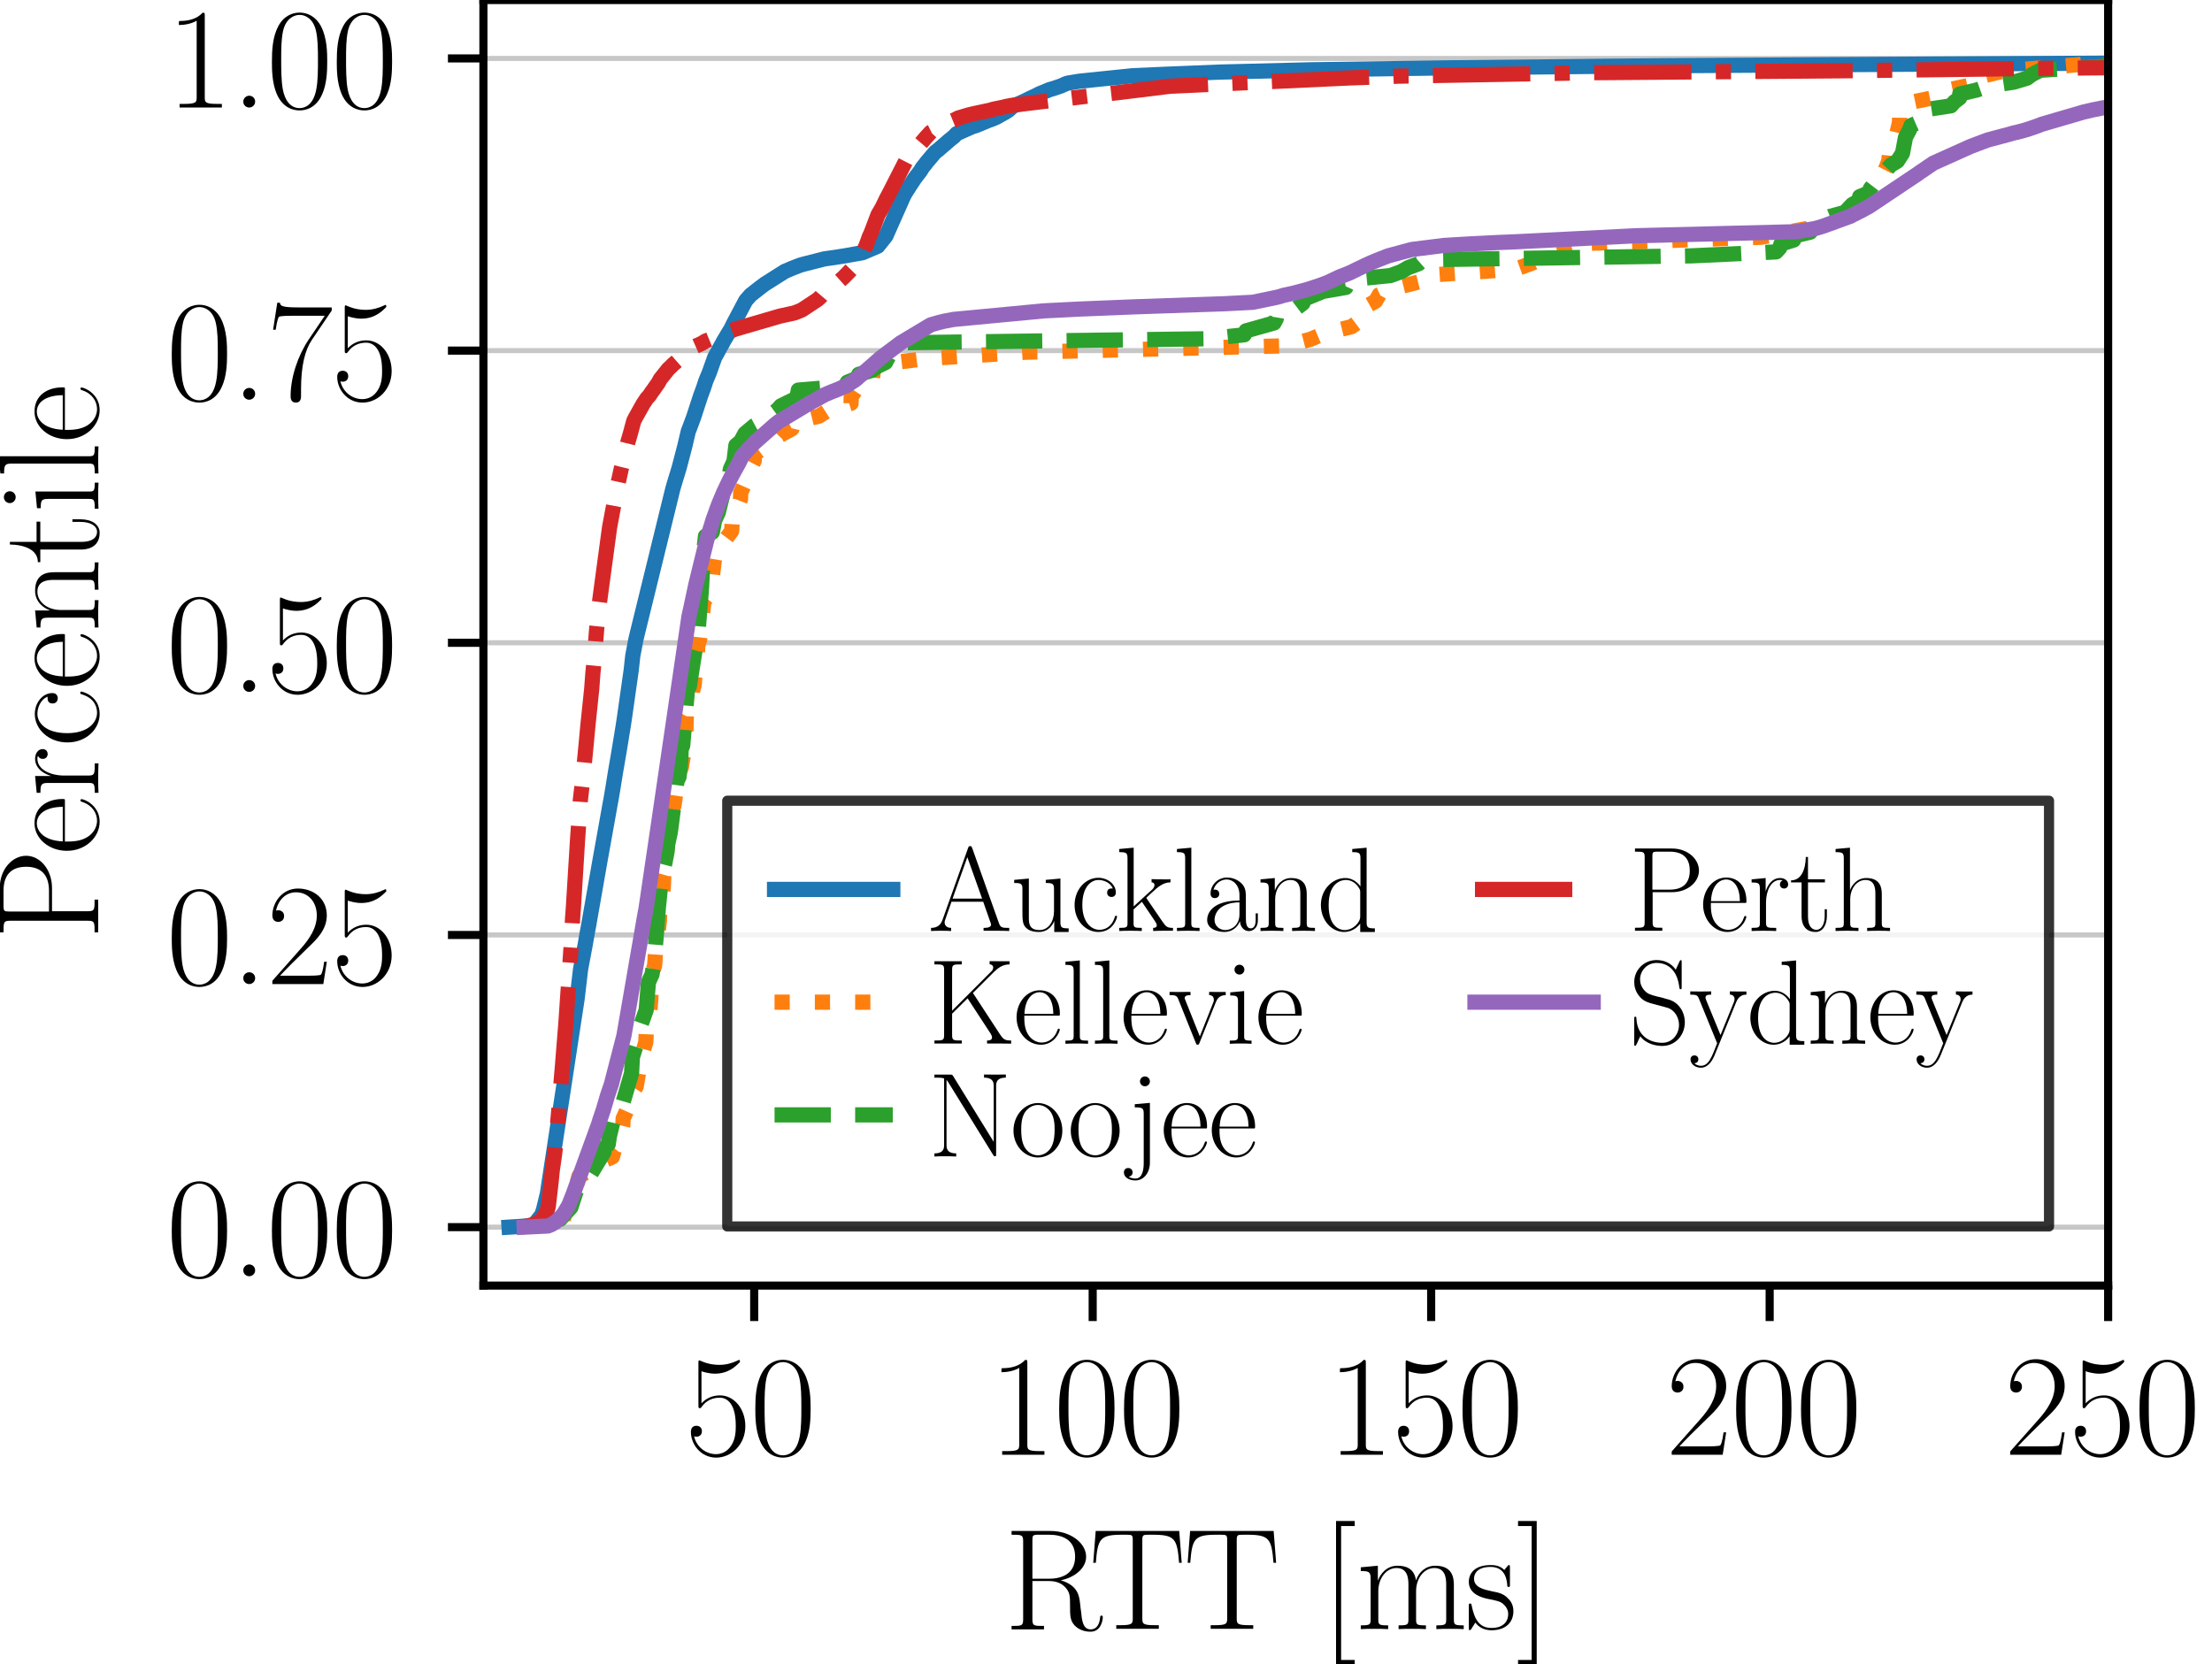 <?xml version="1.0" encoding="utf-8" standalone="no"?>
<!DOCTYPE svg PUBLIC "-//W3C//DTD SVG 1.1//EN"
  "http://www.w3.org/Graphics/SVG/1.1/DTD/svg11.dtd">
<svg xmlns:xlink="http://www.w3.org/1999/xlink" width="218.16pt" height="164.16pt" viewBox="0 0 218.16 164.16" xmlns="http://www.w3.org/2000/svg" version="1.1">
 <defs>
  <style type="text/css">*{stroke-linejoin: round; stroke-linecap: butt}</style>
 </defs>
 <g id="figure_1">
  <g id="patch_1">
   <path d="M 0 164.16 
L 218.16 164.16 
L 218.16 0 
L 0 0 
z
" style="fill: #ffffff"/>
  </g>
  <g id="axes_1">
   <g id="patch_2">
    <path d="M 47.677 126.814 
L 207.917 126.814 
L 207.917 0 
L 47.677 0 
z
" style="fill: #ffffff"/>
   </g>
   <g id="matplotlib.axis_1">
    <g id="xtick_1">
     <g id="line2d_1">
      <defs>
       <path id="m5bc3366f24" d="M 0 0 
L 0 3.5 
" style="stroke: #000000; stroke-width: 0.8"/>
      </defs>
      <g>
       <use xlink:href="#m5bc3366f24" x="74.384" y="126.814" style="stroke: #000000; stroke-width: 0.8"/>
      </g>
     </g>
     <g id="text_1">
      <!-- 50 -->
      <g transform="translate(67.555 143.5) scale(0.14 -0.14)">
       <defs>
        <path id="CMR17-35" d="M 730 3692 
C 794 3666 1056 3584 1325 3584 
C 1920 3584 2246 3911 2432 4100 
C 2432 4157 2432 4192 2394 4192 
C 2387 4192 2374 4192 2323 4163 
C 2099 4058 1837 3973 1517 3973 
C 1325 3973 1037 3999 723 4139 
C 653 4171 640 4171 634 4171 
C 602 4171 595 4164 595 4037 
L 595 2203 
C 595 2089 595 2057 659 2057 
C 691 2057 704 2070 736 2114 
C 941 2401 1222 2522 1542 2522 
C 1766 2522 2246 2382 2246 1289 
C 2246 1085 2246 715 2054 421 
C 1894 159 1645 25 1370 25 
C 947 25 518 320 403 814 
C 429 807 480 795 506 795 
C 589 795 749 840 749 1038 
C 749 1210 627 1280 506 1280 
C 358 1280 262 1190 262 1011 
C 262 454 704 -128 1382 -128 
C 2042 -128 2669 440 2669 1264 
C 2669 2030 2170 2624 1549 2624 
C 1222 2624 947 2503 730 2274 
L 730 3692 
z
" transform="scale(0.016)"/>
        <path id="CMR17-30" d="M 2688 2025 
C 2688 2416 2682 3080 2413 3591 
C 2176 4039 1798 4198 1466 4198 
C 1158 4198 768 4058 525 3597 
C 269 3118 243 2524 243 2025 
C 243 1661 250 1106 448 619 
C 723 -39 1216 -128 1466 -128 
C 1760 -128 2208 -7 2470 600 
C 2662 1042 2688 1559 2688 2025 
z
M 1466 -26 
C 1056 -26 813 325 723 812 
C 653 1188 653 1738 653 2096 
C 653 2588 653 2997 736 3387 
C 858 3929 1216 4096 1466 4096 
C 1728 4096 2067 3923 2189 3400 
C 2272 3036 2278 2607 2278 2096 
C 2278 1680 2278 1169 2202 792 
C 2067 95 1690 -26 1466 -26 
z
" transform="scale(0.016)"/>
       </defs>
       <use xlink:href="#CMR17-35" transform="scale(0.996)"/>
       <use xlink:href="#CMR17-30" transform="translate(45.69 0) scale(0.996)"/>
      </g>
     </g>
    </g>
    <g id="xtick_2">
     <g id="line2d_2">
      <g>
       <use xlink:href="#m5bc3366f24" x="107.767" y="126.814" style="stroke: #000000; stroke-width: 0.8"/>
      </g>
     </g>
     <g id="text_2">
      <!-- 100 -->
      <g transform="translate(97.524 143.5) scale(0.14 -0.14)">
       <defs>
        <path id="CMR17-31" d="M 1702 4058 
C 1702 4192 1696 4192 1606 4192 
C 1357 3916 979 3827 621 3827 
C 602 3827 570 3827 563 3808 
C 557 3795 557 3782 557 3648 
C 755 3648 1088 3686 1344 3839 
L 1344 461 
C 1344 236 1331 160 781 160 
L 589 160 
L 589 0 
C 896 0 1216 0 1523 0 
C 1830 0 2150 0 2458 0 
L 2458 160 
L 2266 160 
C 1715 160 1702 230 1702 458 
L 1702 4058 
z
" transform="scale(0.016)"/>
       </defs>
       <use xlink:href="#CMR17-31" transform="scale(0.996)"/>
       <use xlink:href="#CMR17-30" transform="translate(45.69 0) scale(0.996)"/>
       <use xlink:href="#CMR17-30" transform="translate(91.381 0) scale(0.996)"/>
      </g>
     </g>
    </g>
    <g id="xtick_3">
     <g id="line2d_3">
      <g>
       <use xlink:href="#m5bc3366f24" x="141.15" y="126.814" style="stroke: #000000; stroke-width: 0.8"/>
      </g>
     </g>
     <g id="text_3">
      <!-- 150 -->
      <g transform="translate(130.908 143.5) scale(0.14 -0.14)">
       <use xlink:href="#CMR17-31" transform="scale(0.996)"/>
       <use xlink:href="#CMR17-35" transform="translate(45.69 0) scale(0.996)"/>
       <use xlink:href="#CMR17-30" transform="translate(91.381 0) scale(0.996)"/>
      </g>
     </g>
    </g>
    <g id="xtick_4">
     <g id="line2d_4">
      <g>
       <use xlink:href="#m5bc3366f24" x="174.534" y="126.814" style="stroke: #000000; stroke-width: 0.8"/>
      </g>
     </g>
     <g id="text_4">
      <!-- 200 -->
      <g transform="translate(164.291 143.5) scale(0.14 -0.14)">
       <defs>
        <path id="CMR17-32" d="M 2669 989 
L 2554 989 
C 2490 536 2438 459 2413 420 
C 2381 369 1920 369 1830 369 
L 602 369 
C 832 619 1280 1072 1824 1597 
C 2214 1967 2669 2402 2669 3035 
C 2669 3790 2067 4224 1395 4224 
C 691 4224 262 3604 262 3030 
C 262 2780 448 2748 525 2748 
C 589 2748 781 2787 781 3010 
C 781 3207 614 3264 525 3264 
C 486 3264 448 3258 422 3245 
C 544 3790 915 4058 1306 4058 
C 1862 4058 2227 3617 2227 3035 
C 2227 2479 1901 2000 1536 1584 
L 262 146 
L 262 0 
L 2515 0 
L 2669 989 
z
" transform="scale(0.016)"/>
       </defs>
       <use xlink:href="#CMR17-32" transform="scale(0.996)"/>
       <use xlink:href="#CMR17-30" transform="translate(45.69 0) scale(0.996)"/>
       <use xlink:href="#CMR17-30" transform="translate(91.381 0) scale(0.996)"/>
      </g>
     </g>
    </g>
    <g id="xtick_5">
     <g id="line2d_5">
      <g>
       <use xlink:href="#m5bc3366f24" x="207.917" y="126.814" style="stroke: #000000; stroke-width: 0.8"/>
      </g>
     </g>
     <g id="text_5">
      <!-- 250 -->
      <g transform="translate(197.675 143.5) scale(0.14 -0.14)">
       <use xlink:href="#CMR17-32" transform="scale(0.996)"/>
       <use xlink:href="#CMR17-35" transform="translate(45.69 0) scale(0.996)"/>
       <use xlink:href="#CMR17-30" transform="translate(91.381 0) scale(0.996)"/>
      </g>
     </g>
    </g>
    <g id="text_6">
     <!-- RTT [ms] -->
     <g transform="translate(99.024 160.673) scale(0.14 -0.14)">
      <defs>
       <path id="CMR17-52" d="M 2509 2146 
C 3117 2268 3629 2676 3629 3186 
C 3629 3785 2950 4326 2054 4326 
L 333 4326 
L 333 4160 
C 774 4160 845 4160 845 3873 
L 845 415 
C 845 128 774 128 333 128 
L 333 -26 
C 518 -26 851 -26 1050 -26 
C 1248 -26 1581 -26 1766 -26 
L 1766 128 
C 1325 128 1254 128 1254 417 
L 1254 2112 
L 2003 2112 
C 2368 2112 2573 1964 2662 1881 
C 2918 1632 2918 1459 2918 1024 
C 2918 595 2918 377 3110 160 
C 3354 -102 3680 -128 3821 -128 
C 4294 -128 4365 396 4365 503 
C 4365 540 4365 585 4307 585 
C 4256 585 4250 547 4250 522 
C 4218 112 4032 -26 3834 -26 
C 3482 -26 3443 375 3405 764 
C 3386 898 3373 993 3360 1133 
C 3322 1452 3270 1917 2509 2146 
z
M 1984 2214 
L 1254 2214 
L 1254 3913 
C 1254 4129 1267 4160 1523 4160 
L 1990 4160 
C 2522 4160 3142 3977 3142 3190 
C 3142 2372 2464 2214 1984 2214 
z
" transform="scale(0.016)"/>
       <path id="CMR17-54" d="M 3981 4326 
L 288 4326 
L 179 2918 
L 294 2918 
C 378 3976 467 4160 1453 4160 
C 1568 4160 1754 4160 1805 4154 
C 1926 4135 1926 4058 1926 3912 
L 1926 459 
C 1926 230 1907 160 1376 160 
L 1197 160 
L 1197 0 
C 1504 0 1824 0 2138 0 
C 2451 0 2771 0 3078 0 
L 3078 160 
L 2899 160 
C 2368 160 2349 230 2349 459 
L 2349 3912 
C 2349 4052 2349 4129 2464 4154 
C 2515 4160 2701 4160 2816 4160 
C 3795 4160 3891 3976 3974 2918 
L 4090 2918 
L 3981 4326 
z
" transform="scale(0.016)"/>
       <path id="CMR17-5b" d="M 1504 -1600 
L 1504 -1377 
L 902 -1377 
L 902 4544 
L 1504 4544 
L 1504 4767 
L 678 4767 
L 678 -1600 
L 1504 -1600 
z
" transform="scale(0.016)"/>
       <path id="CMR17-6d" d="M 4326 1933 
C 4326 2252 4269 2790 3507 2790 
C 3072 2790 2771 2496 2656 2151 
L 2650 2151 
C 2573 2676 2195 2790 1837 2790 
C 1331 2790 1069 2400 973 2144 
L 966 2144 
L 966 2790 
L 211 2720 
L 211 2554 
C 589 2554 646 2515 646 2208 
L 646 428 
C 646 184 621 153 211 153 
L 211 -13 
C 365 0 646 0 813 0 
C 979 0 1267 0 1421 -13 
L 1421 153 
C 1011 153 986 178 986 428 
L 986 1658 
C 986 2247 1344 2688 1792 2688 
C 2266 2688 2317 2266 2317 1958 
L 2317 428 
C 2317 184 2291 153 1882 153 
L 1882 -13 
C 2035 0 2317 0 2483 0 
C 2650 0 2938 0 3091 -13 
L 3091 153 
C 2682 153 2656 178 2656 428 
L 2656 1658 
C 2656 2247 3014 2688 3462 2688 
C 3936 2688 3987 2266 3987 1958 
L 3987 428 
C 3987 184 3962 153 3552 153 
L 3552 -13 
C 3706 0 3987 0 4154 0 
C 4320 0 4608 0 4762 -13 
L 4762 153 
C 4352 153 4326 178 4326 428 
L 4326 1933 
z
" transform="scale(0.016)"/>
       <path id="CMR17-73" d="M 1978 2697 
C 1978 2813 1971 2819 1933 2819 
C 1907 2819 1901 2813 1824 2717 
C 1805 2691 1747 2626 1728 2601 
C 1523 2819 1235 2819 1126 2819 
C 416 2819 160 2447 160 2076 
C 160 1498 813 1365 998 1325 
C 1402 1243 1542 1217 1677 1101 
C 1760 1025 1901 884 1901 654 
C 1901 384 1747 38 1158 38 
C 602 38 403 460 288 1021 
C 269 1110 269 1117 218 1117 
C 166 1117 160 1110 160 983 
L 160 63 
C 160 -51 166 -58 205 -58 
C 237 -58 243 -51 275 0 
C 314 57 410 211 448 276 
C 576 103 800 -64 1158 -64 
C 1792 -64 2131 283 2131 784 
C 2131 1112 1958 1285 1875 1362 
C 1683 1561 1459 1606 1190 1657 
C 838 1735 390 1825 390 2217 
C 390 2383 480 2737 1126 2737 
C 1811 2737 1850 2094 1862 1888 
C 1869 1856 1901 1849 1920 1849 
C 1978 1849 1978 1869 1978 1978 
L 1978 2697 
z
" transform="scale(0.016)"/>
       <path id="CMR17-5d" d="M 915 4767 
L 90 4767 
L 90 4544 
L 691 4544 
L 691 -1377 
L 90 -1377 
L 90 -1600 
L 915 -1600 
L 915 4767 
z
" transform="scale(0.016)"/>
      </defs>
      <use xlink:href="#CMR17-52" transform="scale(0.996)"/>
      <use xlink:href="#CMR17-54" transform="translate(59.984 0) scale(0.996)"/>
      <use xlink:href="#CMR17-54" transform="translate(126.494 0) scale(0.996)"/>
      <use xlink:href="#CMR17-5b" transform="translate(223.08 0) scale(0.996)"/>
      <use xlink:href="#CMR17-6d" transform="translate(247.951 0) scale(0.996)"/>
      <use xlink:href="#CMR17-73" transform="translate(324.87 0) scale(0.996)"/>
      <use xlink:href="#CMR17-5d" transform="translate(360.672 0) scale(0.996)"/>
     </g>
    </g>
   </g>
   <g id="matplotlib.axis_2">
    <g id="ytick_1">
     <g id="line2d_6">
      <path d="M 47.677 121.05 
L 207.917 121.05 
" clip-path="url(#p856ec6beb1)" style="fill: none; stroke: #b0b0b0; stroke-opacity: 0.7; stroke-width: 0.5; stroke-linecap: square"/>
     </g>
     <g id="line2d_7">
      <defs>
       <path id="m145d7f5773" d="M 0 0 
L -3.5 0 
" style="stroke: #000000; stroke-width: 0.8"/>
      </defs>
      <g>
       <use xlink:href="#m145d7f5773" x="47.677" y="121.05" style="stroke: #000000; stroke-width: 0.8"/>
      </g>
     </g>
     <g id="text_7">
      <!-- 0.00 -->
      <g transform="translate(16.398 125.893) scale(0.14 -0.14)">
       <defs>
        <path id="CMR17-2e" d="M 1062 261 
C 1062 420 934 522 800 522 
C 672 522 538 420 538 261 
C 538 102 666 0 800 0 
C 928 0 1062 102 1062 261 
z
" transform="scale(0.016)"/>
       </defs>
       <use xlink:href="#CMR17-30" transform="scale(0.996)"/>
       <use xlink:href="#CMR17-2e" transform="translate(45.69 0) scale(0.996)"/>
       <use xlink:href="#CMR17-30" transform="translate(70.562 0) scale(0.996)"/>
       <use xlink:href="#CMR17-30" transform="translate(116.252 0) scale(0.996)"/>
      </g>
     </g>
    </g>
    <g id="ytick_2">
     <g id="line2d_8">
      <path d="M 47.677 92.229 
L 207.917 92.229 
" clip-path="url(#p856ec6beb1)" style="fill: none; stroke: #b0b0b0; stroke-opacity: 0.7; stroke-width: 0.5; stroke-linecap: square"/>
     </g>
     <g id="line2d_9">
      <g>
       <use xlink:href="#m145d7f5773" x="47.677" y="92.229" style="stroke: #000000; stroke-width: 0.8"/>
      </g>
     </g>
     <g id="text_8">
      <!-- 0.25 -->
      <g transform="translate(16.398 97.072) scale(0.14 -0.14)">
       <use xlink:href="#CMR17-30" transform="scale(0.996)"/>
       <use xlink:href="#CMR17-2e" transform="translate(45.69 0) scale(0.996)"/>
       <use xlink:href="#CMR17-32" transform="translate(70.562 0) scale(0.996)"/>
       <use xlink:href="#CMR17-35" transform="translate(116.252 0) scale(0.996)"/>
      </g>
     </g>
    </g>
    <g id="ytick_3">
     <g id="line2d_10">
      <path d="M 47.677 63.407 
L 207.917 63.407 
" clip-path="url(#p856ec6beb1)" style="fill: none; stroke: #b0b0b0; stroke-opacity: 0.7; stroke-width: 0.5; stroke-linecap: square"/>
     </g>
     <g id="line2d_11">
      <g>
       <use xlink:href="#m145d7f5773" x="47.677" y="63.407" style="stroke: #000000; stroke-width: 0.8"/>
      </g>
     </g>
     <g id="text_9">
      <!-- 0.50 -->
      <g transform="translate(16.398 68.25) scale(0.14 -0.14)">
       <use xlink:href="#CMR17-30" transform="scale(0.996)"/>
       <use xlink:href="#CMR17-2e" transform="translate(45.69 0) scale(0.996)"/>
       <use xlink:href="#CMR17-35" transform="translate(70.562 0) scale(0.996)"/>
       <use xlink:href="#CMR17-30" transform="translate(116.252 0) scale(0.996)"/>
      </g>
     </g>
    </g>
    <g id="ytick_4">
     <g id="line2d_12">
      <path d="M 47.677 34.586 
L 207.917 34.586 
" clip-path="url(#p856ec6beb1)" style="fill: none; stroke: #b0b0b0; stroke-opacity: 0.7; stroke-width: 0.5; stroke-linecap: square"/>
     </g>
     <g id="line2d_13">
      <g>
       <use xlink:href="#m145d7f5773" x="47.677" y="34.586" style="stroke: #000000; stroke-width: 0.8"/>
      </g>
     </g>
     <g id="text_10">
      <!-- 0.75 -->
      <g transform="translate(16.398 39.429) scale(0.14 -0.14)">
       <defs>
        <path id="CMR17-37" d="M 2886 3941 
L 2886 4081 
L 1382 4081 
C 634 4081 621 4165 595 4288 
L 480 4288 
L 294 3094 
L 410 3094 
C 429 3215 474 3540 550 3661 
C 589 3712 1062 3712 1171 3712 
L 2579 3712 
L 1869 2661 
C 1395 1954 1069 999 1069 165 
C 1069 89 1069 -128 1299 -128 
C 1530 -128 1530 89 1530 171 
L 1530 465 
C 1530 1508 1709 2196 2003 2636 
L 2886 3941 
z
" transform="scale(0.016)"/>
       </defs>
       <use xlink:href="#CMR17-30" transform="scale(0.996)"/>
       <use xlink:href="#CMR17-2e" transform="translate(45.69 0) scale(0.996)"/>
       <use xlink:href="#CMR17-37" transform="translate(70.562 0) scale(0.996)"/>
       <use xlink:href="#CMR17-35" transform="translate(116.252 0) scale(0.996)"/>
      </g>
     </g>
    </g>
    <g id="ytick_5">
     <g id="line2d_14">
      <path d="M 47.677 5.764 
L 207.917 5.764 
" clip-path="url(#p856ec6beb1)" style="fill: none; stroke: #b0b0b0; stroke-opacity: 0.7; stroke-width: 0.5; stroke-linecap: square"/>
     </g>
     <g id="line2d_15">
      <g>
       <use xlink:href="#m145d7f5773" x="47.677" y="5.764" style="stroke: #000000; stroke-width: 0.8"/>
      </g>
     </g>
     <g id="text_11">
      <!-- 1.00 -->
      <g transform="translate(16.398 10.607) scale(0.14 -0.14)">
       <use xlink:href="#CMR17-31" transform="scale(0.996)"/>
       <use xlink:href="#CMR17-2e" transform="translate(45.69 0) scale(0.996)"/>
       <use xlink:href="#CMR17-30" transform="translate(70.562 0) scale(0.996)"/>
       <use xlink:href="#CMR17-30" transform="translate(116.252 0) scale(0.996)"/>
      </g>
     </g>
    </g>
    <g id="text_12">
     <!-- Percentile -->
     <g transform="translate(9.686 92.712) rotate(-90) scale(0.14 -0.14)">
      <defs>
       <path id="CMR17-50" d="M 1267 2042 
L 2291 2042 
C 3117 2042 3718 2578 3718 3184 
C 3718 3791 3130 4352 2291 4352 
L 333 4352 
L 333 4186 
C 774 4186 845 4186 845 3899 
L 845 446 
C 845 160 774 160 333 160 
L 333 0 
C 518 0 858 0 1056 0 
C 1254 0 1594 0 1779 0 
L 1779 160 
C 1338 160 1267 160 1267 446 
L 1267 2042 
z
M 1254 2176 
L 1254 3938 
C 1254 4155 1267 4186 1523 4186 
L 2170 4186 
C 2995 4186 3232 3714 3232 3184 
C 3232 2604 2950 2176 2170 2176 
L 1254 2176 
z
" transform="scale(0.016)"/>
       <path id="CMR17-65" d="M 2438 1472 
C 2464 1498 2464 1511 2464 1576 
C 2464 2238 2118 2816 1389 2816 
C 710 2816 173 2169 173 1383 
C 173 551 781 -64 1459 -64 
C 2176 -64 2458 607 2458 740 
C 2458 784 2419 784 2406 784 
C 2362 784 2355 771 2330 696 
C 2189 265 1837 51 1504 51 
C 1229 51 954 203 781 480 
C 582 803 582 1176 582 1472 
L 2438 1472 
z
M 589 1568 
C 634 2505 1126 2714 1382 2714 
C 1818 2714 2112 2297 2118 1568 
L 589 1568 
z
" transform="scale(0.016)"/>
       <path id="CMR17-72" d="M 960 1497 
C 960 2112 1222 2688 1702 2688 
C 1747 2688 1792 2682 1837 2662 
C 1837 2662 1696 2617 1696 2452 
C 1696 2298 1818 2234 1914 2234 
C 1990 2234 2131 2279 2131 2458 
C 2131 2663 1926 2790 1709 2790 
C 1222 2790 1011 2317 947 2093 
L 941 2093 
L 941 2790 
L 198 2720 
L 198 2554 
C 576 2554 634 2515 634 2208 
L 634 428 
C 634 184 608 153 198 153 
L 198 -13 
C 352 0 646 0 813 0 
C 998 0 1325 0 1498 -13 
L 1498 153 
C 1037 153 960 153 960 440 
L 960 1497 
z
" transform="scale(0.016)"/>
       <path id="CMR17-63" d="M 2234 2240 
C 2112 2240 1933 2240 1933 2017 
C 1933 1838 2080 1787 2163 1787 
C 2208 1787 2394 1807 2394 2024 
C 2394 2467 1958 2803 1466 2803 
C 787 2803 211 2178 211 1363 
C 211 516 813 -64 1466 -64 
C 2259 -64 2458 677 2458 748 
C 2458 774 2451 793 2406 793 
C 2362 793 2355 787 2330 703 
C 2163 180 1798 51 1523 51 
C 1114 51 621 427 621 1369 
C 621 2338 1094 2688 1472 2688 
C 1722 2688 2093 2573 2234 2240 
z
" transform="scale(0.016)"/>
       <path id="CMR17-6e" d="M 2656 1933 
C 2656 2259 2592 2790 1837 2790 
C 1331 2790 1069 2400 973 2144 
L 966 2144 
L 966 2790 
L 211 2720 
L 211 2554 
C 589 2554 646 2515 646 2208 
L 646 428 
C 646 184 621 153 211 153 
L 211 -13 
C 365 0 646 0 813 0 
C 979 0 1267 0 1421 -13 
L 1421 153 
C 1011 153 986 178 986 428 
L 986 1658 
C 986 2247 1344 2688 1792 2688 
C 2266 2688 2317 2266 2317 1958 
L 2317 428 
C 2317 184 2291 153 1882 153 
L 1882 -13 
C 2035 0 2317 0 2483 0 
C 2650 0 2938 0 3091 -13 
L 3091 153 
C 2682 153 2656 178 2656 428 
L 2656 1933 
z
" transform="scale(0.016)"/>
       <path id="CMR17-74" d="M 966 2560 
L 1862 2560 
L 1862 2725 
L 966 2725 
L 966 3904 
L 851 3904 
C 838 3245 614 2668 70 2668 
L 70 2560 
L 627 2560 
L 627 771 
C 627 650 627 -64 1370 -64 
C 1747 -64 1965 306 1965 777 
L 1965 1140 
L 1850 1140 
L 1850 783 
C 1850 344 1677 51 1408 51 
C 1222 51 966 178 966 758 
L 966 2560 
z
" transform="scale(0.016)"/>
       <path id="CMR17-69" d="M 992 3909 
C 992 4049 877 4170 730 4170 
C 589 4170 467 4056 467 3909 
C 467 3769 582 3648 730 3648 
C 870 3648 992 3763 992 3909 
z
M 243 2706 
L 243 2541 
C 602 2541 653 2502 653 2197 
L 653 427 
C 653 184 627 153 218 153 
L 218 -13 
C 371 0 646 0 806 0 
C 960 0 1222 0 1370 -13 
L 1370 153 
C 992 153 979 191 979 420 
L 979 2776 
L 243 2706 
z
" transform="scale(0.016)"/>
       <path id="CMR17-6c" d="M 979 4396 
L 218 4326 
L 218 4160 
C 595 4160 653 4122 653 3817 
L 653 426 
C 653 184 627 153 218 153 
L 218 -13 
C 371 0 653 0 813 0 
C 979 0 1261 0 1414 -13 
L 1414 153 
C 1005 153 979 178 979 426 
L 979 4396 
z
" transform="scale(0.016)"/>
      </defs>
      <use xlink:href="#CMR17-50" transform="scale(0.996)"/>
      <use xlink:href="#CMR17-65" transform="translate(59.984 0) scale(0.996)"/>
      <use xlink:href="#CMR17-72" transform="translate(100.47 0) scale(0.996)"/>
      <use xlink:href="#CMR17-63" transform="translate(135.75 0) scale(0.996)"/>
      <use xlink:href="#CMR17-65" transform="translate(176.236 0) scale(0.996)"/>
      <use xlink:href="#CMR17-6e" transform="translate(216.722 0) scale(0.996)"/>
      <use xlink:href="#CMR17-74" transform="translate(265.015 0) scale(0.996)"/>
      <use xlink:href="#CMR17-69" transform="translate(300.295 0) scale(0.996)"/>
      <use xlink:href="#CMR17-6c" transform="translate(325.166 0) scale(0.996)"/>
      <use xlink:href="#CMR17-65" transform="translate(350.037 0) scale(0.996)"/>
     </g>
    </g>
   </g>
   <g id="line2d_16">
    <path d="M 50.206 121.049 
L 52.03 120.932 
L 52.706 120.766 
L 53.427 119.848 
L 53.597 119.355 
L 53.981 117.775 
L 56.92 98.505 
L 57.26 95.602 
L 57.703 93.255 
L 57.948 91.849 
L 58.033 91.413 
L 59.198 84.76 
L 59.235 84.562 
L 60.204 79.153 
L 60.283 78.73 
L 60.469 77.625 
L 60.688 76.262 
L 60.756 75.86 
L 61.055 74.12 
L 61.461 71.638 
L 61.57 70.926 
L 62.254 66.103 
L 62.406 64.709 
L 62.708 63.113 
L 62.828 62.602 
L 66.358 48.218 
L 66.553 47.549 
L 66.784 46.799 
L 66.997 46.093 
L 67.543 43.998 
L 67.885 42.544 
L 67.962 42.354 
L 68.416 41.139 
L 68.838 39.843 
L 69.112 39.008 
L 69.307 38.485 
L 69.4 38.227 
L 69.615 37.571 
L 69.691 37.386 
L 69.87 36.959 
L 69.982 36.682 
L 70.151 36.2 
L 70.492 35.246 
L 70.712 34.854 
L 70.916 34.465 
L 71.067 34.194 
L 71.221 33.932 
L 71.349 33.679 
L 71.941 32.687 
L 72.045 32.533 
L 72.26 32.105 
L 72.359 31.899 
L 73.554 29.642 
L 73.874 29.283 
L 74.027 29.102 
L 74.241 28.942 
L 74.396 28.815 
L 74.876 28.437 
L 75.065 28.295 
L 75.427 28.022 
L 77.404 26.769 
L 77.826 26.593 
L 78.081 26.48 
L 78.88 26.17 
L 79.146 26.088 
L 81.324 25.534 
L 82.3 25.398 
L 83.109 25.27 
L 85.066 24.93 
L 86.571 24.285 
L 87.37 23.282 
L 89.094 19.394 
L 89.257 19.079 
L 89.731 18.334 
L 89.817 18.198 
L 90.236 17.571 
L 90.369 17.395 
L 90.683 16.99 
L 90.79 16.843 
L 90.977 16.534 
L 91.273 16.167 
L 91.389 16.009 
L 92.244 15 
L 92.463 14.841 
L 93.269 14.149 
L 93.43 14.009 
L 93.639 13.826 
L 94.09 13.466 
L 94.346 13.186 
L 95.871 12.505 
L 96.288 12.373 
L 97.081 12.051 
L 97.43 11.899 
L 97.836 11.758 
L 98.239 11.585 
L 99.178 11.061 
L 99.452 10.884 
L 99.778 10.589 
L 99.929 10.473 
L 100.548 10.197 
L 101.078 9.958 
L 101.461 9.764 
L 101.617 9.689 
L 102.311 9.366 
L 102.444 9.284 
L 103.492 8.848 
L 103.947 8.715 
L 104.62 8.486 
L 105.104 8.271 
L 105.325 8.199 
L 106.432 8.015 
L 111.656 7.475 
L 114.957 7.325 
L 120.251 7.112 
L 128.755 6.899 
L 129.289 6.885 
L 143.112 6.689 
L 160.291 6.519 
L 164.147 6.485 
L 190.599 6.322 
L 190.6 6.321 
L 207.979 6.227 
L 207.979 6.227 
" clip-path="url(#p856ec6beb1)" style="fill: none; stroke: #1f77b4; stroke-width: 1.5; stroke-linecap: square"/>
   </g>
   <g id="line2d_17">
    <path d="M 55.569 120.42 
L 55.606 119.79 
L 55.994 119.16 
L 56.435 117.27 
L 56.938 116.64 
L 57.106 116.01 
L 58.396 115.38 
L 59.006 114.75 
L 60.4 114.12 
L 60.574 113.49 
L 61.092 112.86 
L 61.108 112.23 
L 61.432 110.97 
L 61.456 110.34 
L 62.018 109.081 
L 62.286 108.451 
L 62.32 107.821 
L 62.744 107.191 
L 63.17 104.671 
L 63.515 103.411 
L 63.698 102.781 
L 63.746 101.521 
L 63.888 100.891 
L 63.912 100.261 
L 64.107 99.631 
L 64.369 95.851 
L 64.567 95.221 
L 64.646 93.961 
L 64.826 93.331 
L 64.831 92.701 
L 65.038 90.811 
L 65.07 89.551 
L 65.232 88.921 
L 65.239 88.291 
L 65.412 87.661 
L 65.467 86.401 
L 65.649 85.771 
L 65.797 83.881 
L 65.9 81.992 
L 66.107 81.362 
L 66.192 80.102 
L 66.47 79.472 
L 66.937 76.322 
L 67.202 75.692 
L 67.618 73.172 
L 67.687 70.652 
L 68.023 70.022 
L 68.175 69.392 
L 68.313 68.132 
L 68.475 67.502 
L 68.593 65.612 
L 68.795 64.352 
L 68.809 63.722 
L 69.004 63.092 
L 69.43 59.312 
L 69.928 58.682 
L 70.121 58.052 
L 70.414 55.532 
L 70.521 54.903 
L 70.753 54.273 
L 72.16 52.383 
L 72.235 51.123 
L 72.394 50.493 
L 72.792 49.863 
L 73.038 49.233 
L 73.048 48.603 
L 73.329 47.973 
L 73.41 47.343 
L 74.384 45.453 
L 74.406 44.823 
L 75.256 44.193 
L 76.335 43.563 
L 76.942 42.933 
L 78.102 42.303 
L 78.251 41.673 
L 80.779 41.043 
L 81.761 40.413 
L 83.938 39.783 
L 83.947 39.153 
L 84.361 38.523 
L 84.423 37.893 
L 86.054 37.263 
L 86.207 36.003 
L 91.344 35.373 
L 101.188 34.743 
L 126.73 34.113 
L 129.211 33.483 
L 130.701 32.853 
L 133.308 32.223 
L 134.149 31.593 
L 134.192 30.963 
L 134.555 30.333 
L 135.671 29.703 
L 136.025 29.073 
L 137.425 28.443 
L 139.937 27.813 
L 140.337 27.184 
L 149.44 26.554 
L 151.193 25.924 
L 152.568 25.294 
L 155.756 24.664 
L 155.82 24.034 
L 173.677 23.404 
L 180.322 22.144 
L 181.671 21.514 
L 182.274 20.884 
L 183.117 20.254 
L 184.859 19.624 
L 185.096 18.364 
L 186.055 16.474 
L 186.285 15.844 
L 186.346 15.214 
L 186.864 14.584 
L 186.892 13.954 
L 187.341 12.064 
L 187.346 11.434 
L 187.558 10.804 
L 188.078 10.174 
L 191.109 9.544 
L 191.868 8.914 
L 194.88 8.284 
L 194.931 7.654 
L 197.528 7.024 
L 204.783 6.394 
L 210.743 5.764 
L 210.743 5.764 
" clip-path="url(#p856ec6beb1)" style="fill: none; stroke-dasharray: 1.5,2.475; stroke-dashoffset: 0; stroke: #ff7f0e; stroke-width: 1.5"/>
   </g>
   <g id="line2d_18">
    <path d="M 53.003 120.661 
L 55.244 120.271 
L 56.302 119.103 
L 56.944 117.155 
L 58.046 116.376 
L 58.157 115.987 
L 59.569 113.65 
L 59.597 113.261 
L 59.99 112.871 
L 60.1 112.092 
L 60.48 110.534 
L 61.02 109.755 
L 61.076 109.366 
L 61.379 108.976 
L 62.291 105.86 
L 62.366 104.303 
L 62.732 103.134 
L 62.893 102.355 
L 62.902 101.966 
L 63.732 99.629 
L 63.95 96.902 
L 64.304 96.123 
L 64.503 94.955 
L 64.73 92.229 
L 64.796 91.45 
L 64.935 89.502 
L 65.252 86.386 
L 65.556 85.218 
L 65.785 84.05 
L 65.854 83.271 
L 66.109 82.102 
L 66.77 77.039 
L 66.968 76.649 
L 67.142 75.092 
L 67.178 73.923 
L 67.334 73.534 
L 67.799 68.081 
L 67.989 67.691 
L 68.541 64.186 
L 68.759 63.407 
L 69.193 57.954 
L 69.349 54.839 
L 69.579 52.891 
L 70.255 52.502 
L 70.483 51.333 
L 70.84 50.554 
L 71.328 48.607 
L 71.5 48.218 
L 71.538 47.828 
L 71.831 47.439 
L 72.035 46.27 
L 72.389 45.491 
L 72.578 43.933 
L 73.048 43.544 
L 73.467 42.765 
L 74.39 41.986 
L 75.85 41.207 
L 76.126 40.817 
L 76.662 40.428 
L 77.006 40.038 
L 78.594 39.259 
L 78.733 38.481 
L 83.362 38.091 
L 83.57 37.702 
L 84.524 37.312 
L 84.696 36.923 
L 86.006 36.533 
L 86.541 36.144 
L 87.34 35.754 
L 87.742 34.975 
L 89.278 34.586 
L 89.528 33.807 
L 119.053 33.417 
L 122.711 33.028 
L 122.883 32.638 
L 125.654 31.859 
L 125.866 31.47 
L 125.93 31.08 
L 127.476 30.691 
L 128.501 29.912 
L 128.582 29.523 
L 130.488 28.744 
L 132.74 28.354 
L 132.916 27.965 
L 133.229 27.575 
L 137.126 27.186 
L 138.193 26.796 
L 138.869 26.407 
L 139.911 26.017 
L 140.357 25.628 
L 166.826 25.238 
L 175.167 24.849 
L 175.528 24.459 
L 175.645 24.07 
L 176.899 23.68 
L 176.91 23.291 
L 178.537 22.901 
L 178.659 22.512 
L 179.552 21.733 
L 180.506 21.343 
L 181.946 20.954 
L 182.678 20.175 
L 183.378 19.786 
L 183.41 19.396 
L 184.353 19.007 
L 184.455 18.617 
L 185.345 17.449 
L 185.381 17.059 
L 186.13 16.67 
L 186.484 16.28 
L 187.137 15.891 
L 187.636 15.112 
L 187.927 13.554 
L 188.337 12.775 
L 188.475 12.385 
L 189.381 11.996 
L 189.695 11.217 
L 189.832 10.828 
L 192.407 10.438 
L 192.751 10.049 
L 193.27 9.659 
L 193.28 9.27 
L 194.958 8.88 
L 196.065 8.491 
L 198.622 8.101 
L 199.911 7.712 
L 200.452 7.322 
L 201.226 6.933 
L 207.506 6.543 
L 207.963 6.154 
L 212.495 5.764 
L 212.495 5.764 
" clip-path="url(#p856ec6beb1)" style="fill: none; stroke-dasharray: 5.55,2.4; stroke-dashoffset: 0; stroke: #2ca02c; stroke-width: 1.5"/>
   </g>
   <g id="line2d_19">
    <path d="M 51.324 121.046 
L 52.384 120.88 
L 53.171 120.575 
L 53.599 120.095 
L 53.858 119.633 
L 53.951 119.442 
L 54.069 119.047 
L 54.353 116.59 
L 54.469 115.427 
L 54.712 113.743 
L 54.913 111.757 
L 55.184 108.714 
L 55.282 107.381 
L 55.489 104.963 
L 55.81 100.957 
L 56.356 92.932 
L 56.469 90.632 
L 56.564 89.316 
L 56.962 82.837 
L 57.222 79.06 
L 57.425 77.299 
L 57.626 75.317 
L 57.812 73.403 
L 57.972 71.672 
L 58.197 69.499 
L 58.359 67.954 
L 58.473 66.41 
L 58.654 64.564 
L 58.824 62.323 
L 58.867 61.822 
L 59.087 59.713 
L 59.226 58.652 
L 60.122 52.007 
L 60.809 48.353 
L 60.876 48.039 
L 61.269 46.248 
L 61.472 45.429 
L 61.918 43.643 
L 62.163 42.794 
L 62.237 42.522 
L 62.505 41.529 
L 62.643 41.253 
L 63.433 39.84 
L 63.798 39.293 
L 64.05 39.017 
L 64.289 38.652 
L 64.429 38.47 
L 64.797 37.939 
L 64.922 37.77 
L 65.11 37.413 
L 65.921 36.395 
L 66.059 36.272 
L 66.211 36.127 
L 66.374 35.957 
L 66.607 35.758 
L 67.385 35.075 
L 67.761 34.659 
L 68.012 34.493 
L 68.361 34.294 
L 68.542 34.171 
L 69.199 33.882 
L 69.57 33.649 
L 71.971 32.673 
L 72.373 32.524 
L 72.5 32.473 
L 76.914 31.183 
L 78.337 30.874 
L 78.466 30.823 
L 78.841 30.678 
L 79.095 30.568 
L 80.63 29.554 
L 80.921 29.291 
L 81.065 29.121 
L 81.195 29.006 
L 81.792 28.565 
L 81.963 28.391 
L 82.314 28.17 
L 82.545 27.941 
L 83.061 27.483 
L 83.18 27.381 
L 84.435 26.091 
L 84.999 25.196 
L 85.172 24.81 
L 85.436 24.186 
L 85.574 23.821 
L 85.739 23.354 
L 85.908 22.993 
L 86.593 21.186 
L 86.996 20.494 
L 87.439 19.581 
L 87.724 19.047 
L 89.382 15.792 
L 89.645 15.512 
L 91.345 13.526 
L 91.486 13.373 
L 91.791 13.038 
L 92.371 12.749 
L 92.484 12.673 
L 93.159 12.342 
L 93.6 12.049 
L 94.232 11.79 
L 94.479 11.65 
L 95.576 11.323 
L 96.164 11.188 
L 97.695 10.861 
L 97.941 10.78 
L 99.077 10.547 
L 99.186 10.504 
L 99.98 10.364 
L 107.624 9.439 
L 110.192 9.146 
L 115.398 8.506 
L 133.12 7.687 
L 137.322 7.538 
L 137.858 7.513 
L 157.335 7.169 
L 181.771 6.982 
L 203.754 6.719 
L 207.932 6.685 
L 207.932 6.685 
" clip-path="url(#p856ec6beb1)" style="fill: none; stroke-dasharray: 9.6,2.4,1.5,2.4; stroke-dashoffset: 0; stroke: #d62728; stroke-width: 1.5"/>
   </g>
   <g id="line2d_20">
    <path d="M 51.697 121.05 
L 54.042 120.936 
L 54.381 120.797 
L 54.793 120.548 
L 55.25 120.123 
L 55.494 119.845 
L 55.623 119.687 
L 56.09 118.907 
L 56.491 117.896 
L 57.299 115.669 
L 59.027 110.926 
L 59.141 110.549 
L 59.523 109.416 
L 59.912 108.087 
L 60.301 106.938 
L 61.534 102.169 
L 63.571 90.407 
L 63.7 89.728 
L 63.815 88.97 
L 64.839 82.028 
L 67.952 60.791 
L 68.165 59.836 
L 68.643 57.602 
L 69.382 54.58 
L 69.683 53.371 
L 69.83 52.847 
L 70.145 51.869 
L 70.312 51.306 
L 70.844 49.834 
L 71.371 48.575 
L 72.013 47.229 
L 72.952 45.511 
L 73.204 44.979 
L 73.351 44.815 
L 74.255 43.833 
L 74.416 43.665 
L 76.325 41.976 
L 76.548 41.788 
L 76.801 41.592 
L 79.883 39.742 
L 80.182 39.581 
L 80.557 39.374 
L 81.02 39.109 
L 81.369 38.926 
L 81.98 38.665 
L 82.477 38.473 
L 82.752 38.362 
L 83.637 37.961 
L 83.883 37.776 
L 84.276 37.533 
L 84.917 36.989 
L 85.189 36.762 
L 86.88 35.283 
L 88.099 34.368 
L 88.824 33.822 
L 91.796 32.042 
L 92.41 31.866 
L 92.524 31.83 
L 93.152 31.678 
L 94.041 31.509 
L 102.949 30.665 
L 106.474 30.487 
L 112.048 30.262 
L 119.188 30.016 
L 120.687 29.966 
L 123.568 29.817 
L 125.946 29.322 
L 126.163 29.268 
L 126.608 29.128 
L 126.904 29.068 
L 127.608 28.913 
L 127.873 28.841 
L 128.94 28.557 
L 129.976 28.221 
L 130.225 28.134 
L 130.667 27.975 
L 130.937 27.868 
L 131.301 27.697 
L 132.084 27.325 
L 132.476 27.172 
L 132.672 27.099 
L 133.128 26.913 
L 133.805 26.585 
L 133.919 26.525 
L 134.137 26.426 
L 134.461 26.267 
L 135.196 25.926 
L 135.641 25.742 
L 136.194 25.518 
L 136.682 25.327 
L 136.94 25.232 
L 139.236 24.611 
L 142.416 24.212 
L 144.731 24.074 
L 147.708 23.923 
L 149.373 23.856 
L 153.326 23.66 
L 161.396 23.252 
L 177.137 22.86 
L 178.973 22.551 
L 179.322 22.459 
L 179.814 22.308 
L 182.545 21.313 
L 182.658 21.235 
L 182.965 21.091 
L 183.309 20.911 
L 183.642 20.745 
L 184.018 20.536 
L 184.322 20.375 
L 189.222 17.094 
L 189.336 17.004 
L 189.682 16.777 
L 190.241 16.391 
L 190.468 16.243 
L 190.667 16.1 
L 194.339 14.451 
L 195.024 14.191 
L 195.52 14.003 
L 196.059 13.804 
L 198.196 13.233 
L 198.655 13.104 
L 198.961 13.039 
L 199.642 12.854 
L 199.865 12.792 
L 200.253 12.665 
L 200.857 12.456 
L 201.365 12.26 
L 205.464 11.059 
L 206.344 10.853 
L 207.307 10.66 
L 207.918 10.55 
L 207.918 10.55 
" clip-path="url(#p856ec6beb1)" style="fill: none; stroke: #9467bd; stroke-width: 1.5; stroke-linecap: square"/>
   </g>
   <g id="patch_3">
    <path d="M 47.677 126.814 
L 47.677 0 
" style="fill: none; stroke: #000000; stroke-width: 0.8; stroke-linejoin: miter; stroke-linecap: square"/>
   </g>
   <g id="patch_4">
    <path d="M 207.917 126.814 
L 207.917 0 
" style="fill: none; stroke: #000000; stroke-width: 0.8; stroke-linejoin: miter; stroke-linecap: square"/>
   </g>
   <g id="patch_5">
    <path d="M 47.677 126.814 
L 207.917 126.814 
" style="fill: none; stroke: #000000; stroke-width: 0.8; stroke-linejoin: miter; stroke-linecap: square"/>
   </g>
   <g id="patch_6">
    <path d="M 47.677 0 
L 207.917 0 
" style="fill: none; stroke: #000000; stroke-width: 0.8; stroke-linejoin: miter; stroke-linecap: square"/>
   </g>
   <g id="legend_1">
    <g id="patch_7">
     <path d="M 71.725 120.983 
L 202.086 120.983 
L 202.086 78.987 
L 71.725 78.987 
z
" style="fill: #ffffff; opacity: 0.8; stroke: #000000; stroke-linejoin: miter"/>
    </g>
    <g id="line2d_21">
     <path d="M 76.39 87.733 
L 82.221 87.733 
L 88.052 87.733 
" style="fill: none; stroke: #1f77b4; stroke-width: 1.5; stroke-linecap: square"/>
    </g>
    <g id="text_13">
     <!-- Auckland -->
     <g transform="translate(91.551 91.815) scale(0.117 -0.117)">
      <defs>
       <path id="CMR17-41" d="M 2323 4378 
C 2291 4461 2278 4480 2214 4480 
C 2150 4480 2138 4461 2106 4378 
L 749 566 
C 627 223 371 153 147 153 
L 147 -13 
C 262 0 518 0 640 0 
C 800 0 1056 0 1210 -13 
L 1210 153 
C 909 153 864 361 864 439 
C 864 497 877 530 890 569 
L 1229 1536 
L 2906 1536 
L 3290 442 
C 3322 365 3322 352 3322 327 
C 3322 153 3046 153 2925 153 
L 2925 0 
C 3110 0 3443 0 3642 0 
C 3808 0 4128 0 4282 -13 
L 4282 153 
C 3942 153 3827 153 3744 387 
L 2323 4378 
z
M 2067 3893 
L 2848 1702 
L 1286 1702 
L 2067 3893 
z
" transform="scale(0.016)"/>
       <path id="CMR17-75" d="M 1882 2693 
L 1882 2528 
C 2259 2528 2317 2489 2317 2186 
L 2317 1032 
C 2317 500 2029 38 1555 38 
C 1030 38 986 348 986 678 
L 986 2763 
L 211 2693 
L 211 2528 
C 467 2528 640 2528 646 2274 
L 646 1058 
C 646 633 646 361 813 183 
C 896 101 1056 -64 1517 -64 
C 2061 -64 2272 377 2323 506 
L 2330 506 
L 2330 -63 
L 3091 -63 
L 3091 128 
C 2714 128 2656 166 2656 473 
L 2656 2763 
L 1882 2693 
z
" transform="scale(0.016)"/>
       <path id="CMR17-6b" d="M 1670 1673 
C 1664 1686 1632 1724 1632 1743 
C 1632 1756 2086 2171 2144 2222 
C 2509 2528 2739 2560 2906 2560 
L 2906 2733 
C 2867 2733 2854 2733 2848 2720 
L 2534 2720 
C 2355 2720 2080 2720 1907 2733 
L 1907 2566 
C 1997 2559 2061 2508 2061 2419 
C 2061 2291 1933 2170 1926 2170 
L 960 1289 
L 960 4396 
L 198 4326 
L 198 4160 
C 576 4160 634 4122 634 3817 
L 634 426 
C 634 184 608 153 198 153 
L 198 -13 
C 352 0 634 0 794 0 
C 954 0 1235 0 1389 -13 
L 1389 153 
C 979 153 954 178 954 428 
L 954 1130 
L 1395 1532 
L 2042 574 
C 2118 459 2182 369 2182 286 
C 2182 172 2067 153 1990 153 
L 1990 -13 
C 2144 0 2419 0 2579 0 
C 2694 0 2931 0 3040 0 
L 3040 153 
C 2739 153 2669 210 2477 491 
L 1670 1673 
z
" transform="scale(0.016)"/>
       <path id="CMR17-61" d="M 2304 1653 
C 2304 2072 2304 2294 2035 2543 
C 1798 2752 1523 2816 1306 2816 
C 800 2816 435 2407 435 1971 
C 435 1728 627 1728 666 1728 
C 749 1728 896 1778 896 1954 
C 896 2112 774 2181 666 2181 
C 640 2181 608 2174 589 2168 
C 723 2592 1069 2714 1293 2714 
C 1613 2714 1965 2429 1965 1885 
L 1965 1600 
C 1587 1600 1133 1549 774 1357 
C 371 1133 256 813 256 570 
C 256 77 832 -64 1171 -64 
C 1523 -64 1850 139 1990 511 
C 2003 233 2182 -18 2464 -18 
C 2598 -18 2938 70 2938 567 
L 2938 920 
L 2822 920 
L 2822 562 
C 2822 178 2650 128 2566 128 
C 2304 128 2304 458 2304 738 
L 2304 1653 
z
M 1965 870 
C 1965 317 1568 38 1216 38 
C 896 38 646 275 646 570 
C 646 761 730 1100 1101 1305 
C 1408 1478 1760 1504 1965 1504 
L 1965 870 
z
" transform="scale(0.016)"/>
       <path id="CMR17-64" d="M 1869 4326 
L 1869 4160 
C 2246 4160 2304 4122 2304 3820 
L 2304 2345 
C 2278 2377 2016 2790 1498 2790 
C 845 2790 211 2208 211 1364 
C 211 525 806 -64 1434 -64 
C 1978 -64 2259 337 2291 380 
L 2291 -63 
L 3066 -63 
L 3066 128 
C 2688 128 2630 166 2630 473 
L 2630 4396 
L 1869 4326 
z
M 2291 755 
C 2291 563 2176 390 2029 262 
C 1811 70 1594 38 1472 38 
C 1286 38 621 134 621 1356 
C 621 2612 1363 2688 1530 2688 
C 1824 2688 2061 2522 2208 2291 
C 2291 2157 2291 2138 2291 2023 
L 2291 755 
z
" transform="scale(0.016)"/>
      </defs>
      <use xlink:href="#CMR17-41" transform="scale(0.996)"/>
      <use xlink:href="#CMR17-75" transform="translate(69.072 0) scale(0.996)"/>
      <use xlink:href="#CMR17-63" transform="translate(119.968 0) scale(0.996)"/>
      <use xlink:href="#CMR17-6b" transform="translate(157.851 0) scale(0.996)"/>
      <use xlink:href="#CMR17-6c" transform="translate(206.144 0) scale(0.996)"/>
      <use xlink:href="#CMR17-61" transform="translate(231.015 0) scale(0.996)"/>
      <use xlink:href="#CMR17-6e" transform="translate(276.705 0) scale(0.996)"/>
      <use xlink:href="#CMR17-64" transform="translate(327.601 0) scale(0.996)"/>
     </g>
    </g>
    <g id="line2d_22">
     <path d="M 76.39 98.856 
L 82.221 98.856 
L 88.052 98.856 
" style="fill: none; stroke-dasharray: 1.5,2.475; stroke-dashoffset: 0; stroke: #ff7f0e; stroke-width: 1.5"/>
    </g>
    <g id="text_14">
     <!-- Kellevie -->
     <g transform="translate(91.551 102.937) scale(0.117 -0.117)">
      <defs>
       <path id="CMR17-4b" d="M 2362 2675 
L 3469 3782 
C 3699 4006 3942 4186 4301 4186 
L 4301 4352 
C 4173 4352 4013 4352 3885 4352 
C 3712 4352 3411 4352 3245 4358 
L 3245 4192 
C 3411 4180 3437 4065 3437 4019 
C 3437 3975 3411 3905 3386 3867 
L 1261 1738 
L 1261 3900 
C 1261 4186 1331 4186 1773 4186 
L 1773 4352 
C 1587 4352 1248 4352 1050 4352 
C 851 4352 512 4352 326 4352 
L 326 4186 
C 768 4186 838 4186 838 3899 
L 838 446 
C 838 160 768 160 326 160 
L 326 0 
C 512 0 851 0 1050 0 
C 1248 0 1587 0 1773 0 
L 1773 160 
C 1331 160 1261 160 1261 447 
L 1261 1579 
L 2080 2390 
L 3290 537 
C 3328 473 3373 390 3373 326 
C 3373 160 3194 160 3110 160 
L 3110 0 
C 3315 0 3610 0 3821 0 
C 3974 0 4237 0 4384 -6 
L 4384 160 
C 4077 160 3981 198 3789 493 
L 2362 2675 
z
" transform="scale(0.016)"/>
       <path id="CMR17-76" d="M 2502 2163 
C 2560 2304 2662 2560 3034 2560 
L 3034 2726 
C 2912 2726 2752 2726 2630 2726 
C 2496 2726 2285 2726 2157 2732 
L 2157 2566 
C 2317 2553 2406 2477 2406 2311 
C 2406 2253 2406 2240 2368 2151 
L 1664 377 
L 902 2286 
C 864 2369 864 2381 864 2407 
C 864 2560 1075 2560 1171 2560 
L 1171 2732 
C 1018 2726 736 2726 576 2726 
C 403 2726 205 2726 64 2732 
L 64 2560 
C 307 2560 442 2560 518 2362 
L 1446 44 
C 1485 -51 1491 -64 1549 -64 
C 1606 -64 1613 -51 1651 44 
L 2502 2163 
z
" transform="scale(0.016)"/>
      </defs>
      <use xlink:href="#CMR17-4b" transform="scale(0.996)"/>
      <use xlink:href="#CMR17-65" transform="translate(71.675 0) scale(0.996)"/>
      <use xlink:href="#CMR17-6c" transform="translate(112.16 0) scale(0.996)"/>
      <use xlink:href="#CMR17-6c" transform="translate(137.031 0) scale(0.996)"/>
      <use xlink:href="#CMR17-65" transform="translate(161.903 0) scale(0.996)"/>
      <use xlink:href="#CMR17-76" transform="translate(202.388 0) scale(0.996)"/>
      <use xlink:href="#CMR17-69" transform="translate(250.681 0) scale(0.996)"/>
      <use xlink:href="#CMR17-65" transform="translate(275.552 0) scale(0.996)"/>
     </g>
    </g>
    <g id="line2d_23">
     <path d="M 76.39 109.978 
L 82.221 109.978 
L 88.052 109.978 
" style="fill: none; stroke-dasharray: 5.55,2.4; stroke-dashoffset: 0; stroke: #2ca02c; stroke-width: 1.5"/>
    </g>
    <g id="text_15">
     <!-- Noojee -->
     <g transform="translate(91.551 114.059) scale(0.117 -0.117)">
      <defs>
       <path id="CMR17-4e" d="M 1312 4250 
C 1267 4320 1261 4320 1139 4320 
L 326 4320 
L 326 4160 
L 448 4160 
C 704 4160 819 4129 838 4122 
L 838 610 
C 838 451 838 153 326 153 
L 326 -13 
C 474 0 742 0 902 0 
C 1062 0 1331 0 1478 -13 
L 1478 153 
C 966 153 966 451 966 610 
L 966 4033 
C 1011 3995 1011 3982 1056 3919 
L 3430 76 
C 3475 0 3494 0 3526 0 
C 3590 0 3590 19 3590 139 
L 3590 3705 
C 3590 3863 3590 4160 4102 4160 
L 4102 4326 
C 3955 4320 3686 4320 3526 4320 
C 3366 4320 3098 4320 2950 4326 
L 2950 4160 
C 3462 4160 3462 3862 3462 3703 
L 3462 763 
L 1312 4250 
z
" transform="scale(0.016)"/>
       <path id="CMR17-6f" d="M 2758 1356 
C 2758 2176 2163 2816 1466 2816 
C 768 2816 173 2176 173 1356 
C 173 551 768 -64 1466 -64 
C 2163 -64 2758 551 2758 1356 
z
M 1466 51 
C 1165 51 909 230 762 480 
C 602 767 582 1126 582 1408 
C 582 1677 595 2010 762 2298 
C 890 2509 1139 2714 1466 2714 
C 1754 2714 1997 2554 2150 2330 
C 2349 2029 2349 1607 2349 1408 
C 2349 1158 2336 775 2163 467 
C 1984 173 1709 51 1466 51 
z
" transform="scale(0.016)"/>
       <path id="CMR17-6a" d="M 1165 3963 
C 1165 4103 1050 4224 902 4224 
C 762 4224 640 4110 640 3963 
C 640 3823 755 3702 902 3702 
C 1043 3702 1165 3817 1165 3963 
z
M 365 2754 
L 365 2588 
C 787 2588 838 2543 838 2235 
L 838 -359 
C 838 -678 781 -1178 403 -1178 
C 358 -1178 186 -1178 45 -1082 
C 90 -1075 250 -1031 250 -851 
C 250 -729 166 -621 19 -621 
C -122 -621 -211 -717 -211 -858 
C -211 -1114 70 -1280 397 -1280 
C 838 -1280 1165 -877 1165 -332 
L 1165 2825 
L 365 2754 
z
" transform="scale(0.016)"/>
      </defs>
      <use xlink:href="#CMR17-4e" transform="scale(0.996)"/>
      <use xlink:href="#CMR17-6f" transform="translate(69.072 0) scale(0.996)"/>
      <use xlink:href="#CMR17-6f" transform="translate(117.365 0) scale(0.996)"/>
      <use xlink:href="#CMR17-6a" transform="translate(168.261 0) scale(0.996)"/>
      <use xlink:href="#CMR17-65" transform="translate(195.734 0) scale(0.996)"/>
      <use xlink:href="#CMR17-65" transform="translate(236.22 0) scale(0.996)"/>
     </g>
    </g>
    <g id="line2d_24">
     <path d="M 145.469 87.733 
L 151.3 87.733 
L 157.131 87.733 
" style="fill: none; stroke-dasharray: 9.6,2.4,1.5,2.4; stroke-dashoffset: 0; stroke: #d62728; stroke-width: 1.5"/>
    </g>
    <g id="text_16">
     <!-- Perth -->
     <g transform="translate(160.63 91.815) scale(0.117 -0.117)">
      <defs>
       <path id="CMR17-68" d="M 2656 1933 
C 2656 2259 2592 2790 1837 2790 
C 1312 2790 1056 2368 979 2157 
L 973 2157 
L 973 4396 
L 211 4326 
L 211 4160 
C 589 4160 646 4122 646 3817 
L 646 426 
C 646 184 621 153 211 153 
L 211 -13 
C 365 0 646 0 813 0 
C 979 0 1267 0 1421 -13 
L 1421 153 
C 1011 153 986 178 986 428 
L 986 1658 
C 986 2247 1344 2688 1792 2688 
C 2266 2688 2317 2266 2317 1958 
L 2317 428 
C 2317 184 2291 153 1882 153 
L 1882 -13 
C 2035 0 2317 0 2483 0 
C 2650 0 2938 0 3091 -13 
L 3091 153 
C 2682 153 2656 178 2656 428 
L 2656 1933 
z
" transform="scale(0.016)"/>
      </defs>
      <use xlink:href="#CMR17-50" transform="scale(0.996)"/>
      <use xlink:href="#CMR17-65" transform="translate(59.984 0) scale(0.996)"/>
      <use xlink:href="#CMR17-72" transform="translate(100.47 0) scale(0.996)"/>
      <use xlink:href="#CMR17-74" transform="translate(135.75 0) scale(0.996)"/>
      <use xlink:href="#CMR17-68" transform="translate(171.031 0) scale(0.996)"/>
     </g>
    </g>
    <g id="line2d_25">
     <path d="M 145.469 98.856 
L 151.3 98.856 
L 157.131 98.856 
" style="fill: none; stroke: #9467bd; stroke-width: 1.5; stroke-linecap: square"/>
    </g>
    <g id="text_17">
     <!-- Sydney -->
     <g transform="translate(160.63 102.937) scale(0.117 -0.117)">
      <defs>
       <path id="CMR17-53" d="M 2803 4290 
C 2803 4404 2797 4411 2758 4411 
C 2720 4411 2707 4385 2682 4328 
L 2490 3907 
C 2246 4257 1875 4416 1472 4416 
C 819 4416 294 3901 294 3253 
C 294 3056 339 2776 557 2510 
C 794 2218 1018 2167 1530 2033 
C 1722 1982 2042 1899 2106 1874 
C 2470 1722 2662 1341 2662 985 
C 2662 527 2336 38 1779 38 
C 1094 38 454 419 410 1311 
C 403 1413 397 1419 352 1419 
C 301 1419 294 1413 294 1285 
L 294 -1 
C 294 -115 301 -122 339 -122 
C 384 -122 397 -90 486 108 
C 493 127 493 140 614 381 
C 934 -39 1472 -128 1779 -128 
C 2477 -128 2970 451 2970 1124 
C 2970 1454 2848 1708 2778 1823 
C 2509 2230 2221 2306 1914 2382 
C 1869 2402 1856 2402 1498 2490 
C 1152 2579 1005 2624 845 2796 
C 666 2992 602 3196 602 3399 
C 602 3812 934 4263 1478 4263 
C 2157 4263 2579 3786 2675 2993 
C 2694 2878 2701 2872 2746 2872 
C 2803 2872 2803 2891 2803 2999 
L 2803 4290 
z
" transform="scale(0.016)"/>
       <path id="CMR17-79" d="M 2496 2197 
C 2656 2586 2944 2586 3034 2586 
L 3034 2752 
C 2912 2752 2752 2752 2630 2752 
C 2496 2752 2285 2752 2157 2758 
L 2157 2592 
C 2400 2573 2406 2394 2406 2343 
C 2406 2280 2394 2248 2362 2171 
L 1664 449 
L 902 2306 
C 870 2382 870 2426 870 2433 
C 870 2573 1018 2586 1171 2586 
L 1171 2758 
C 1018 2752 742 2752 582 2752 
C 410 2752 205 2752 64 2758 
L 64 2586 
C 410 2586 448 2554 531 2350 
L 1485 15 
C 1197 -738 1030 -1178 627 -1178 
C 557 -1178 397 -1159 282 -1044 
C 429 -1031 493 -942 493 -833 
C 493 -725 416 -629 288 -629 
C 147 -629 77 -725 77 -840 
C 77 -1095 339 -1280 627 -1280 
C 998 -1280 1229 -922 1357 -604 
L 2496 2197 
z
" transform="scale(0.016)"/>
      </defs>
      <use xlink:href="#CMR17-53" transform="scale(0.996)"/>
      <use xlink:href="#CMR17-79" transform="translate(50.895 0) scale(0.996)"/>
      <use xlink:href="#CMR17-64" transform="translate(99.188 0) scale(0.996)"/>
      <use xlink:href="#CMR17-6e" transform="translate(150.084 0) scale(0.996)"/>
      <use xlink:href="#CMR17-65" transform="translate(200.979 0) scale(0.996)"/>
      <use xlink:href="#CMR17-79" transform="translate(241.465 0) scale(0.996)"/>
     </g>
    </g>
   </g>
  </g>
 </g>
 <defs>
  <clipPath id="p856ec6beb1">
   <rect x="47.677" y="0" width="160.24" height="126.814"/>
  </clipPath>
 </defs>
</svg>
